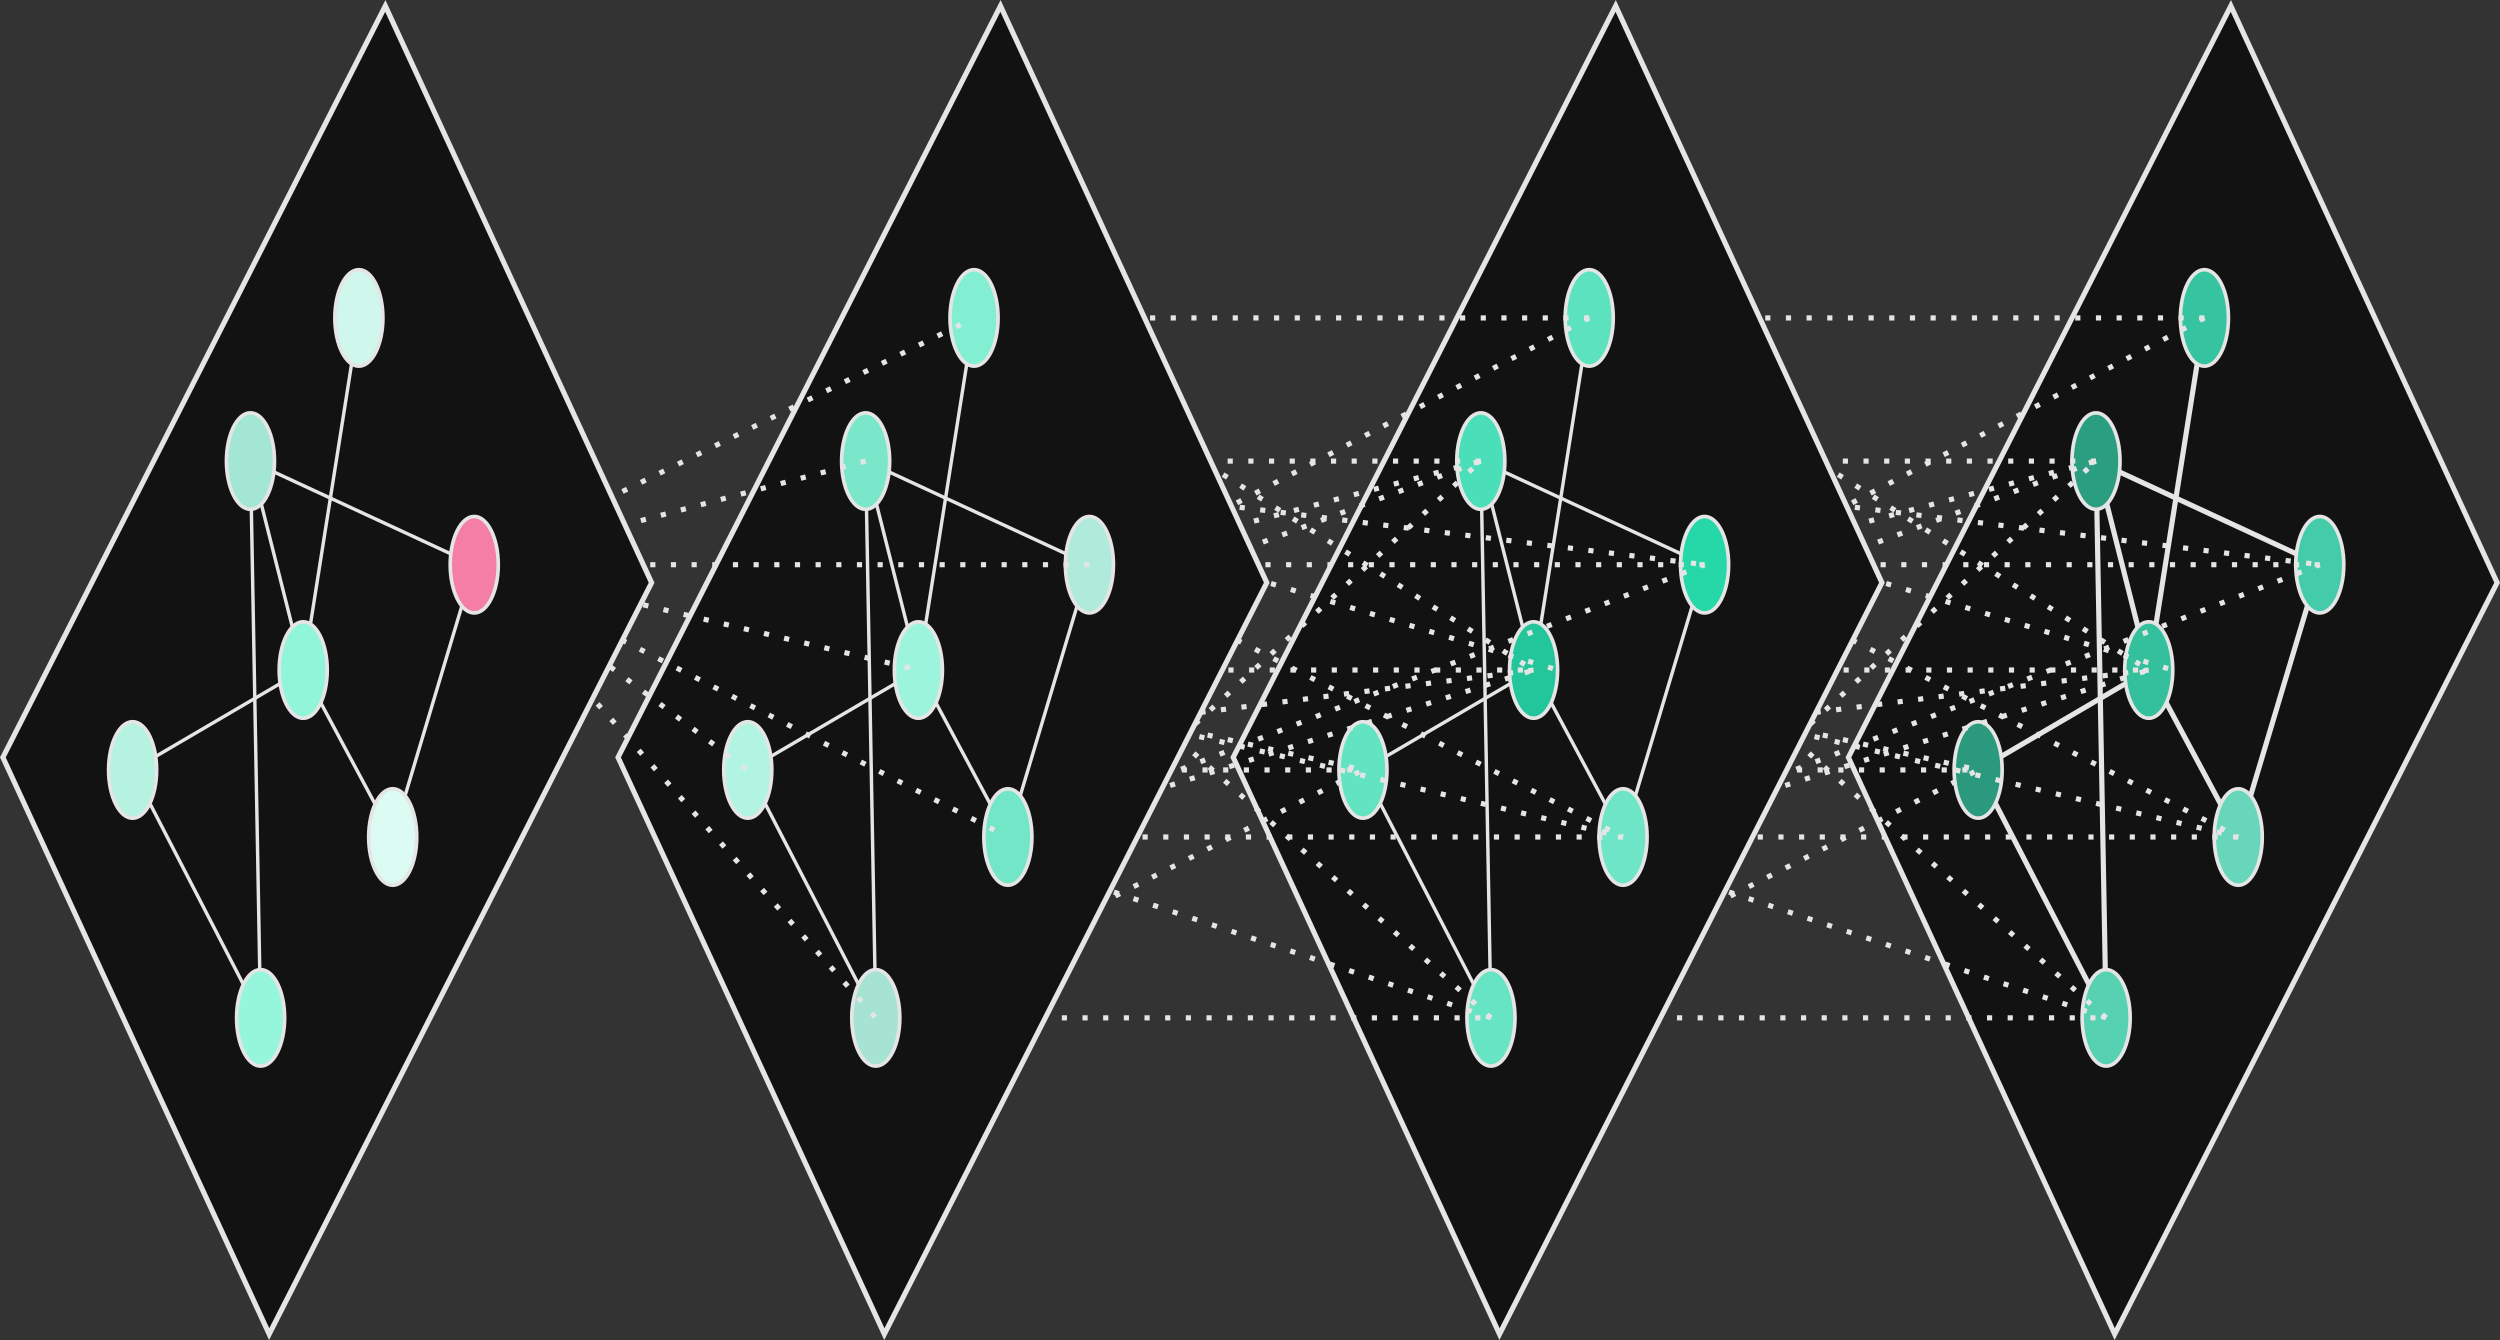 <svg width="731.499" height="392.098" viewBox="0 0 193.542 103.742" version="1.1" id="svg5" xml:space="preserve" xmlns="http://www.w3.org/2000/svg"><rect x="0" y="0" width="193.542" height="103.742" fill="#333333" stroke="none"/><g id="layer1" transform="translate(-5.178 -6.013)"><path id="path2016" style="fill:#121212;fill-opacity:1;stroke:#e5e5e5;stroke-width:.4px;stroke-linecap:round;stroke-miterlimit:10;stroke-dasharray:none;stroke-opacity:1" d="m177.883 6.471 20.615 44.652-29.607 58.174-20.616-44.651Z"/><path style="fill:none;stroke:#e5e5e5;stroke-width:.4px;stroke-linecap:butt;stroke-linejoin:miter;stroke-dasharray:none;stroke-opacity:1" d="m175.836 30.625-4.31 27.26 6.929 12.926 6.312-21.08" id="path2018"/><path style="fill:none;stroke:#e5e5e5;stroke-width:.4px;stroke-linecap:butt;stroke-linejoin:miter;stroke-dasharray:none;stroke-opacity:1" d="m184.767 49.73-17.324-8.02 4.084 16.174-13.208 7.736" id="path2020"/><path style="fill:none;stroke:#e5e5e5;stroke-width:.4px;stroke-linecap:butt;stroke-linejoin:miter;stroke-dasharray:none;stroke-opacity:1" d="m168.23 84.812-9.911-19.192" id="path2022"/><path style="fill:none;stroke:#e5e5e5;stroke-width:.4px;stroke-linecap:butt;stroke-linejoin:miter;stroke-dasharray:none;stroke-opacity:1" d="m167.443 41.71.786 43.102" id="path2024"/><ellipse style="fill:#35c49f;fill-opacity:1;stroke:#e5e5e5;stroke-width:.282px;stroke-linecap:round;stroke-miterlimit:10;stroke-dasharray:none;stroke-opacity:1" id="ellipse2026" cx="175.836" cy="30.625" rx="1.86" ry="3.735"/><ellipse style="fill:#34c09c;fill-opacity:1;stroke:#e5e5e5;stroke-width:.282px;stroke-linecap:round;stroke-miterlimit:10;stroke-dasharray:none;stroke-opacity:1" id="ellipse2028" cx="171.527" cy="57.884" rx="1.86" ry="3.735"/><ellipse style="fill:#56d1b2;fill-opacity:1;stroke:#e5e5e5;stroke-width:.282px;stroke-linecap:round;stroke-miterlimit:10;stroke-dasharray:none;stroke-opacity:1" id="ellipse2030" cx="168.229" cy="84.812" rx="1.86" ry="3.735"/><ellipse style="fill:#2a997d;fill-opacity:1;stroke:#e5e5e5;stroke-width:.282px;stroke-linecap:round;stroke-miterlimit:10;stroke-dasharray:none;stroke-opacity:1" id="ellipse2032" cx="158.319" cy="65.62" rx="1.86" ry="3.735"/><ellipse style="fill:#68d6ba;fill-opacity:1;stroke:#e5e5e5;stroke-width:.282px;stroke-linecap:round;stroke-miterlimit:10;stroke-dasharray:none;stroke-opacity:1" id="ellipse2034" cx="178.455" cy="70.811" rx="1.86" ry="3.735"/><ellipse style="fill:#2b9d80;fill-opacity:1;stroke:#e5e5e5;stroke-width:.282px;stroke-linecap:round;stroke-miterlimit:10;stroke-dasharray:none;stroke-opacity:1" id="ellipse2036" cx="167.443" cy="41.709" rx="1.86" ry="3.735"/><ellipse style="fill:#4ca;fill-opacity:1;stroke:#e5e5e5;stroke-width:.282px;stroke-linecap:round;stroke-miterlimit:10;stroke-dasharray:none;stroke-opacity:1" id="ellipse2038" cx="184.767" cy="49.731" rx="1.86" ry="3.735"/><path style="fill:none;stroke:#e5e5e5;stroke-width:.4px;stroke-linecap:butt;stroke-linejoin:miter;stroke-dasharray:.4 1.2;stroke-dashoffset:0;stroke-opacity:1" d="M110.694 65.62h47.625" id="path1894"/><path style="fill:none;stroke:#e5e5e5;stroke-width:.4px;stroke-linecap:butt;stroke-linejoin:miter;stroke-dasharray:.4 1.2;stroke-dashoffset:0;stroke-opacity:1" d="m171.527 57.884-60.833 7.736 57.535 19.192" id="path1896"/><path style="fill:none;stroke:#e5e5e5;stroke-width:.4px;stroke-linecap:butt;stroke-linejoin:miter;stroke-dasharray:.4 1.2;stroke-dashoffset:0;stroke-opacity:1" d="m137.142 49.73 41.313 21.081" id="path1898"/><path style="fill:none;stroke:#e5e5e5;stroke-width:.4px;stroke-linecap:butt;stroke-linejoin:miter;stroke-dasharray:.4 1.2;stroke-dashoffset:0;stroke-opacity:1" d="M184.767 49.73h-47.625l30.3-8.02" id="path1900"/><path style="fill:none;stroke:#e5e5e5;stroke-width:.4px;stroke-linecap:butt;stroke-linejoin:miter;stroke-dasharray:.4 1.2;stroke-dashoffset:0;stroke-opacity:1" d="M123.902 57.884h47.625" id="path1902"/><path style="fill:none;stroke:#e5e5e5;stroke-width:.4px;stroke-linecap:butt;stroke-linejoin:miter;stroke-dasharray:.4 1.2;stroke-dashoffset:0;stroke-opacity:1" d="m167.443 41.71-43.541 16.174 54.553 12.927" id="path1904"/><path style="fill:none;stroke:#e5e5e5;stroke-width:.4px;stroke-linecap:butt;stroke-linejoin:miter;stroke-dasharray:.4 1.2;stroke-dashoffset:0;stroke-opacity:1" d="m175.836 30.625-51.934 27.26 34.417 7.735" id="path1906"/><path style="fill:none;stroke:#e5e5e5;stroke-width:.4px;stroke-linecap:butt;stroke-linejoin:miter;stroke-dasharray:.4 1.2;stroke-dashoffset:0;stroke-opacity:1" d="m168.23 84.812-48.412-43.103 53.569 16.175" id="path1908"/><path style="fill:none;stroke:#e5e5e5;stroke-width:.4px;stroke-linecap:butt;stroke-linejoin:miter;stroke-dasharray:.4 1.2;stroke-dashoffset:0;stroke-opacity:1" d="M178.455 70.811H130.83l40.697-12.927" id="path1910"/><path style="fill:none;stroke:#e5e5e5;stroke-width:.4px;stroke-linecap:butt;stroke-linejoin:miter;stroke-dasharray:.4 1.2;stroke-dashoffset:0;stroke-opacity:1" d="m130.83 70.811 53.937-21.08" id="path1912"/><path style="fill:none;stroke:#e5e5e5;stroke-width:.4px;stroke-linecap:butt;stroke-linejoin:miter;stroke-dasharray:.4 1.2;stroke-dashoffset:0;stroke-opacity:1" d="m120.604 84.812 46.839-43.103" id="path1914"/><path style="fill:none;stroke:#e5e5e5;stroke-width:.4px;stroke-linecap:butt;stroke-linejoin:miter;stroke-dasharray:.4 1.2;stroke-dashoffset:0;stroke-opacity:1" d="M120.604 84.812h47.625" id="path1916"/><path style="fill:none;stroke:#e5e5e5;stroke-width:.4px;stroke-linecap:butt;stroke-linejoin:miter;stroke-dasharray:.4 1.2;stroke-dashoffset:0;stroke-opacity:1" d="M120.604 84.812 158.32 65.62" id="path1918"/><path style="fill:none;stroke:#e5e5e5;stroke-width:.4px;stroke-linecap:butt;stroke-linejoin:miter;stroke-dasharray:.4 1.2;stroke-dashoffset:0;stroke-opacity:1" d="M167.443 41.71h-47.625l64.949 8.02" id="path1920"/><path style="fill:none;stroke:#e5e5e5;stroke-width:.4px;stroke-linecap:butt;stroke-linejoin:miter;stroke-dasharray:.4 1.2;stroke-dashoffset:0;stroke-opacity:1" d="M175.836 30.625H128.21l43.316 27.26" id="path1922"/><path id="path1924" style="fill:#121212;fill-opacity:1;stroke:#e5e5e5;stroke-width:.4px;stroke-linecap:round;stroke-miterlimit:10;stroke-dasharray:none;stroke-opacity:1" d="m130.258 6.471 20.615 44.652-29.607 58.174-20.616-44.651Z"/><path style="fill:none;stroke:#e5e5e5;stroke-width:.265px;stroke-linecap:butt;stroke-linejoin:miter;stroke-opacity:1" d="m128.21 30.625-4.308 27.26 6.928 12.926 6.312-21.08" id="path1926"/><path style="fill:none;stroke:#e5e5e5;stroke-width:.265px;stroke-linecap:butt;stroke-linejoin:miter;stroke-opacity:1" d="m137.142 49.73-17.324-8.02 4.084 16.174-13.208 7.736" id="path1928"/><path style="fill:none;stroke:#e5e5e5;stroke-width:.265px;stroke-linecap:butt;stroke-linejoin:miter;stroke-opacity:1" d="m120.604 84.812-9.91-19.192" id="path1930"/><path style="fill:none;stroke:#e5e5e5;stroke-width:.265px;stroke-linecap:butt;stroke-linejoin:miter;stroke-opacity:1" d="m119.818 41.71.786 43.102" id="path1932"/><ellipse style="fill:#5ce2bf;fill-opacity:1;stroke:#e5e5e5;stroke-width:.282px;stroke-linecap:round;stroke-miterlimit:10;stroke-dasharray:none;stroke-opacity:1" id="ellipse1934" cx="128.211" cy="30.625" rx="1.86" ry="3.735"/><ellipse style="fill:#23c69b;fill-opacity:1;stroke:#e5e5e5;stroke-width:.282px;stroke-linecap:round;stroke-miterlimit:10;stroke-dasharray:none;stroke-opacity:1" id="ellipse1936" cx="123.902" cy="57.884" rx="1.86" ry="3.735"/><ellipse style="fill:#26d7a8;fill-opacity:1;stroke:#e5e5e5;stroke-width:.282px;stroke-linecap:round;stroke-miterlimit:10;stroke-dasharray:none;stroke-opacity:1" id="ellipse1938" cx="137.142" cy="49.731" rx="1.86" ry="3.735"/><ellipse style="fill:#67e4c4;fill-opacity:1;stroke:#e5e5e5;stroke-width:.282px;stroke-linecap:round;stroke-miterlimit:10;stroke-dasharray:none;stroke-opacity:1" id="ellipse1940" cx="120.604" cy="84.812" rx="1.86" ry="3.735"/><ellipse style="fill:#62e3c1;fill-opacity:1;stroke:#e5e5e5;stroke-width:.282px;stroke-linecap:round;stroke-miterlimit:10;stroke-dasharray:none;stroke-opacity:1" id="ellipse1942" cx="110.694" cy="65.62" rx="1.86" ry="3.735"/><ellipse style="fill:#6ee5c6;fill-opacity:1;stroke:#e5e5e5;stroke-width:.282px;stroke-linecap:round;stroke-miterlimit:10;stroke-dasharray:none;stroke-opacity:1" id="ellipse1944" cx="130.83" cy="70.811" rx="1.86" ry="3.735"/><ellipse style="fill:#4adfb8;fill-opacity:1;stroke:#e5e5e5;stroke-width:.282px;stroke-linecap:round;stroke-miterlimit:10;stroke-dasharray:none;stroke-opacity:1" id="ellipse1946" cx="119.818" cy="41.709" rx="1.86" ry="3.735"/><path style="fill:none;stroke:#e5e5e5;stroke-width:.4px;stroke-linecap:butt;stroke-linejoin:miter;stroke-dasharray:.4 1.2;stroke-dashoffset:0;stroke-opacity:1" d="M63.069 65.62h47.625" id="path1888"/><path style="fill:none;stroke:#e5e5e5;stroke-width:.4px;stroke-linecap:butt;stroke-linejoin:miter;stroke-dasharray:.4 1.2;stroke-dashoffset:0;stroke-opacity:1" d="M123.902 57.884 63.069 65.62l57.535 19.192" id="path1884"/><path style="fill:none;stroke:#e5e5e5;stroke-width:.4px;stroke-linecap:butt;stroke-linejoin:miter;stroke-dasharray:.4 1.2;stroke-dashoffset:0;stroke-opacity:1" d="m89.517 49.73 41.313 21.081" id="path1872"/><path style="fill:none;stroke:#e5e5e5;stroke-width:.4px;stroke-linecap:butt;stroke-linejoin:miter;stroke-dasharray:.4 1.2;stroke-dashoffset:0;stroke-opacity:1" d="M137.142 49.73H89.517l30.3-8.02" id="path1870"/><path style="fill:none;stroke:#e5e5e5;stroke-width:.4px;stroke-linecap:butt;stroke-linejoin:miter;stroke-dasharray:.4 1.2;stroke-dashoffset:0;stroke-opacity:1" d="M76.277 57.884h47.625" id="path1874"/><path style="fill:none;stroke:#e5e5e5;stroke-width:.4px;stroke-linecap:butt;stroke-linejoin:miter;stroke-dasharray:.4 1.2;stroke-dashoffset:0;stroke-opacity:1" d="M119.818 41.71 76.277 57.883l54.553 12.927" id="path1876"/><path style="fill:none;stroke:#e5e5e5;stroke-width:.4px;stroke-linecap:butt;stroke-linejoin:miter;stroke-dasharray:.4 1.2;stroke-dashoffset:0;stroke-opacity:1" d="m128.21 30.625-51.933 27.26 34.417 7.735" id="path1878"/><path style="fill:none;stroke:#e5e5e5;stroke-width:.4px;stroke-linecap:butt;stroke-linejoin:miter;stroke-dasharray:.4 1.2;stroke-dashoffset:0;stroke-opacity:1" d="M120.604 84.812 72.193 41.709l53.569 16.175" id="path1868"/><path style="fill:none;stroke:#e5e5e5;stroke-width:.4px;stroke-linecap:butt;stroke-linejoin:miter;stroke-dasharray:.4 1.2;stroke-dashoffset:0;stroke-opacity:1" d="M130.83 70.811H83.205l40.697-12.927" id="path1880"/><path style="fill:none;stroke:#e5e5e5;stroke-width:.4px;stroke-linecap:butt;stroke-linejoin:miter;stroke-dasharray:.4 1.2;stroke-dashoffset:0;stroke-opacity:1" d="m83.205 70.811 53.937-21.08" id="path1882"/><path style="fill:none;stroke:#e5e5e5;stroke-width:.4px;stroke-linecap:butt;stroke-linejoin:miter;stroke-dasharray:.4 1.2;stroke-dashoffset:0;stroke-opacity:1" d="m72.98 84.812 46.838-43.103" id="path1892"/><path style="fill:none;stroke:#e5e5e5;stroke-width:.4px;stroke-linecap:butt;stroke-linejoin:miter;stroke-dasharray:.4 1.2;stroke-dashoffset:0;stroke-opacity:1" d="M72.98 84.812h47.624" id="path1886"/><path style="fill:none;stroke:#e5e5e5;stroke-width:.4px;stroke-linecap:butt;stroke-linejoin:miter;stroke-dasharray:.4 1.2;stroke-dashoffset:0;stroke-opacity:1" d="m72.98 84.812 37.714-19.192" id="path1890"/><path style="fill:none;stroke:#e5e5e5;stroke-width:.4px;stroke-linecap:butt;stroke-linejoin:miter;stroke-dasharray:.4 1.2;stroke-dashoffset:0;stroke-opacity:1" d="M119.818 41.71H72.193l64.949 8.02" id="path1866"/><path style="fill:none;stroke:#e5e5e5;stroke-width:.4px;stroke-linecap:butt;stroke-linejoin:miter;stroke-dasharray:.4 1.2;stroke-dashoffset:0;stroke-opacity:1" d="M128.21 30.625H80.587l43.316 27.26" id="path1864"/><path id="path1569" style="fill:#121212;fill-opacity:1;stroke:#e5e5e5;stroke-width:.4px;stroke-linecap:round;stroke-miterlimit:10;stroke-dasharray:none;stroke-opacity:1" d="m82.633 6.471 20.615 44.652-29.607 58.174-20.616-44.651Z"/><path style="fill:none;stroke:#e5e5e5;stroke-width:.265px;stroke-linecap:butt;stroke-linejoin:miter;stroke-opacity:1" d="m80.586 30.625-4.31 27.26 6.929 12.926 6.312-21.08" id="path1561"/><path style="fill:none;stroke:#e5e5e5;stroke-width:.265px;stroke-linecap:butt;stroke-linejoin:miter;stroke-opacity:1" d="m89.517 49.73-17.324-8.02 4.084 16.174-13.208 7.736" id="path1563"/><path style="fill:none;stroke:#e5e5e5;stroke-width:.265px;stroke-linecap:butt;stroke-linejoin:miter;stroke-opacity:1" d="M72.98 84.812 63.068 65.62" id="path1565"/><path style="fill:none;stroke:#e5e5e5;stroke-width:.265px;stroke-linecap:butt;stroke-linejoin:miter;stroke-opacity:1" d="m72.193 41.71.786 43.102" id="path1567"/><ellipse style="fill:#82efd3;fill-opacity:1;stroke:#e5e5e5;stroke-width:.282px;stroke-linecap:round;stroke-miterlimit:10;stroke-dasharray:none;stroke-opacity:1" id="ellipse1571" cx="80.586" cy="30.625" rx="1.86" ry="3.735"/><ellipse style="fill:#9df4dd;fill-opacity:1;stroke:#e5e5e5;stroke-width:.282px;stroke-linecap:round;stroke-miterlimit:10;stroke-dasharray:none;stroke-opacity:1" id="ellipse1573" cx="76.277" cy="57.884" rx="1.86" ry="3.735"/><ellipse style="fill:#afeadb;fill-opacity:1;stroke:#e5e5e5;stroke-width:.282px;stroke-linecap:round;stroke-miterlimit:10;stroke-dasharray:none;stroke-opacity:1" id="ellipse1575" cx="89.517" cy="49.731" rx="1.86" ry="3.735"/><ellipse style="fill:#a6e3d3;fill-opacity:1;stroke:#e5e5e5;stroke-width:.282px;stroke-linecap:round;stroke-miterlimit:10;stroke-dasharray:none;stroke-opacity:1" id="ellipse1577" cx="72.979" cy="84.812" rx="1.86" ry="3.735"/><ellipse style="fill:#b1f4e2;fill-opacity:1;stroke:#e5e5e5;stroke-width:.282px;stroke-linecap:round;stroke-miterlimit:10;stroke-dasharray:none;stroke-opacity:1" id="ellipse1579" cx="63.069" cy="65.62" rx="1.86" ry="3.735"/><ellipse style="fill:#73e6c8;fill-opacity:1;stroke:#e5e5e5;stroke-width:.282px;stroke-linecap:round;stroke-miterlimit:10;stroke-dasharray:none;stroke-opacity:1" id="ellipse1581" cx="83.205" cy="70.811" rx="1.86" ry="3.735"/><ellipse style="fill:#7ae7cb;fill-opacity:1;stroke:#e5e5e5;stroke-width:.282px;stroke-linecap:round;stroke-miterlimit:10;stroke-dasharray:none;stroke-opacity:1" id="ellipse1583" cx="72.193" cy="41.709" rx="1.86" ry="3.735"/><path style="fill:none;stroke:#e5e5e5;stroke-width:.4px;stroke-linecap:butt;stroke-linejoin:miter;stroke-dasharray:.4 1.2;stroke-dashoffset:0;stroke-opacity:1" d="M89.517 49.73H41.892l21.177 15.89" id="path1850"/><path style="fill:none;stroke:#e5e5e5;stroke-width:.4px;stroke-linecap:butt;stroke-linejoin:miter;stroke-dasharray:.4 1.2;stroke-dashoffset:0;stroke-opacity:1" d="m41.892 49.73 41.313 21.081" id="path1854"/><path style="fill:none;stroke:#e5e5e5;stroke-width:.4px;stroke-linecap:butt;stroke-linejoin:miter;stroke-dasharray:.4 1.2;stroke-dashoffset:0;stroke-opacity:1" d="m72.193 41.71-30.301 8.02 34.385 8.154" id="path1846"/><path style="fill:none;stroke:#e5e5e5;stroke-width:.4px;stroke-linecap:butt;stroke-linejoin:miter;stroke-dasharray:.4 1.2;stroke-dashoffset:0;stroke-opacity:1" d="m41.892 49.73 38.694-19.105" id="path1848"/><path style="fill:none;stroke:#e5e5e5;stroke-width:.4px;stroke-linecap:butt;stroke-linejoin:miter;stroke-dasharray:.4 1.2;stroke-dashoffset:0;stroke-opacity:1" d="m41.892 49.73 31.087 35.082" id="path1852"/><path id="rect472" style="fill:#121212;fill-opacity:1;stroke:#e5e5e5;stroke-width:.4px;stroke-linecap:round;stroke-miterlimit:10;stroke-dasharray:none;stroke-opacity:1" d="m35.008 6.471 20.615 44.652-29.607 58.174L5.4 64.646Z"/><path style="fill:none;stroke:#e5e5e5;stroke-width:.265px;stroke-linecap:butt;stroke-linejoin:miter;stroke-opacity:1" d="m32.96 30.625-4.308 27.26L35.58 70.81l6.312-21.08" id="path1339"/><path style="fill:none;stroke:#e5e5e5;stroke-width:.265px;stroke-linecap:butt;stroke-linejoin:miter;stroke-opacity:1" d="m41.892 49.73-17.324-8.02 4.084 16.174-13.208 7.736" id="path1341"/><path style="fill:none;stroke:#e5e5e5;stroke-width:.265px;stroke-linecap:butt;stroke-linejoin:miter;stroke-opacity:1" d="m25.354 84.812-9.91-19.192" id="path1343"/><path style="fill:none;stroke:#e5e5e5;stroke-width:.265px;stroke-linecap:butt;stroke-linejoin:miter;stroke-opacity:1" d="m24.568 41.71.786 43.102" id="path1345"/><ellipse style="fill:#cff7ec;fill-opacity:1;stroke:#e5e5e5;stroke-width:.282px;stroke-linecap:round;stroke-miterlimit:10;stroke-dasharray:none;stroke-opacity:1" id="path1182" cx="32.961" cy="30.625" rx="1.86" ry="3.735"/><ellipse style="fill:#91f5d9;fill-opacity:1;stroke:#e5e5e5;stroke-width:.282px;stroke-linecap:round;stroke-miterlimit:10;stroke-dasharray:none;stroke-opacity:1" id="path1182-3" cx="28.652" cy="57.884" rx="1.86" ry="3.735"/><ellipse style="fill:#95f6db;fill-opacity:1;stroke:#e5e5e5;stroke-width:.282px;stroke-linecap:round;stroke-miterlimit:10;stroke-dasharray:none;stroke-opacity:1" id="path1182-7" cx="25.354" cy="84.812" rx="1.86" ry="3.735"/><ellipse style="fill:#b5f2e0;fill-opacity:1;stroke:#e5e5e5;stroke-width:.282px;stroke-linecap:round;stroke-miterlimit:10;stroke-dasharray:none;stroke-opacity:1" id="path1182-5" cx="15.444" cy="65.62" rx="1.86" ry="3.735"/><ellipse style="fill:#dcfbf2;fill-opacity:1;stroke:#e5e5e5;stroke-width:.282px;stroke-linecap:round;stroke-miterlimit:10;stroke-dasharray:none;stroke-opacity:1" id="path1182-35" cx="35.58" cy="70.811" rx="1.86" ry="3.735"/><ellipse style="fill:#a4e6d4;fill-opacity:1;stroke:#e5e5e5;stroke-width:.282px;stroke-linecap:round;stroke-miterlimit:10;stroke-dasharray:none;stroke-opacity:1" id="path1182-62" cx="24.568" cy="41.709" rx="1.86" ry="3.735"/><ellipse style="fill:#f47ea6;fill-opacity:1;stroke:#e5e5e5;stroke-width:.282px;stroke-linecap:round;stroke-miterlimit:10;stroke-dasharray:none;stroke-opacity:1" id="path1182-6" cx="41.892" cy="49.731" rx="1.86" ry="3.735"/></g></svg>